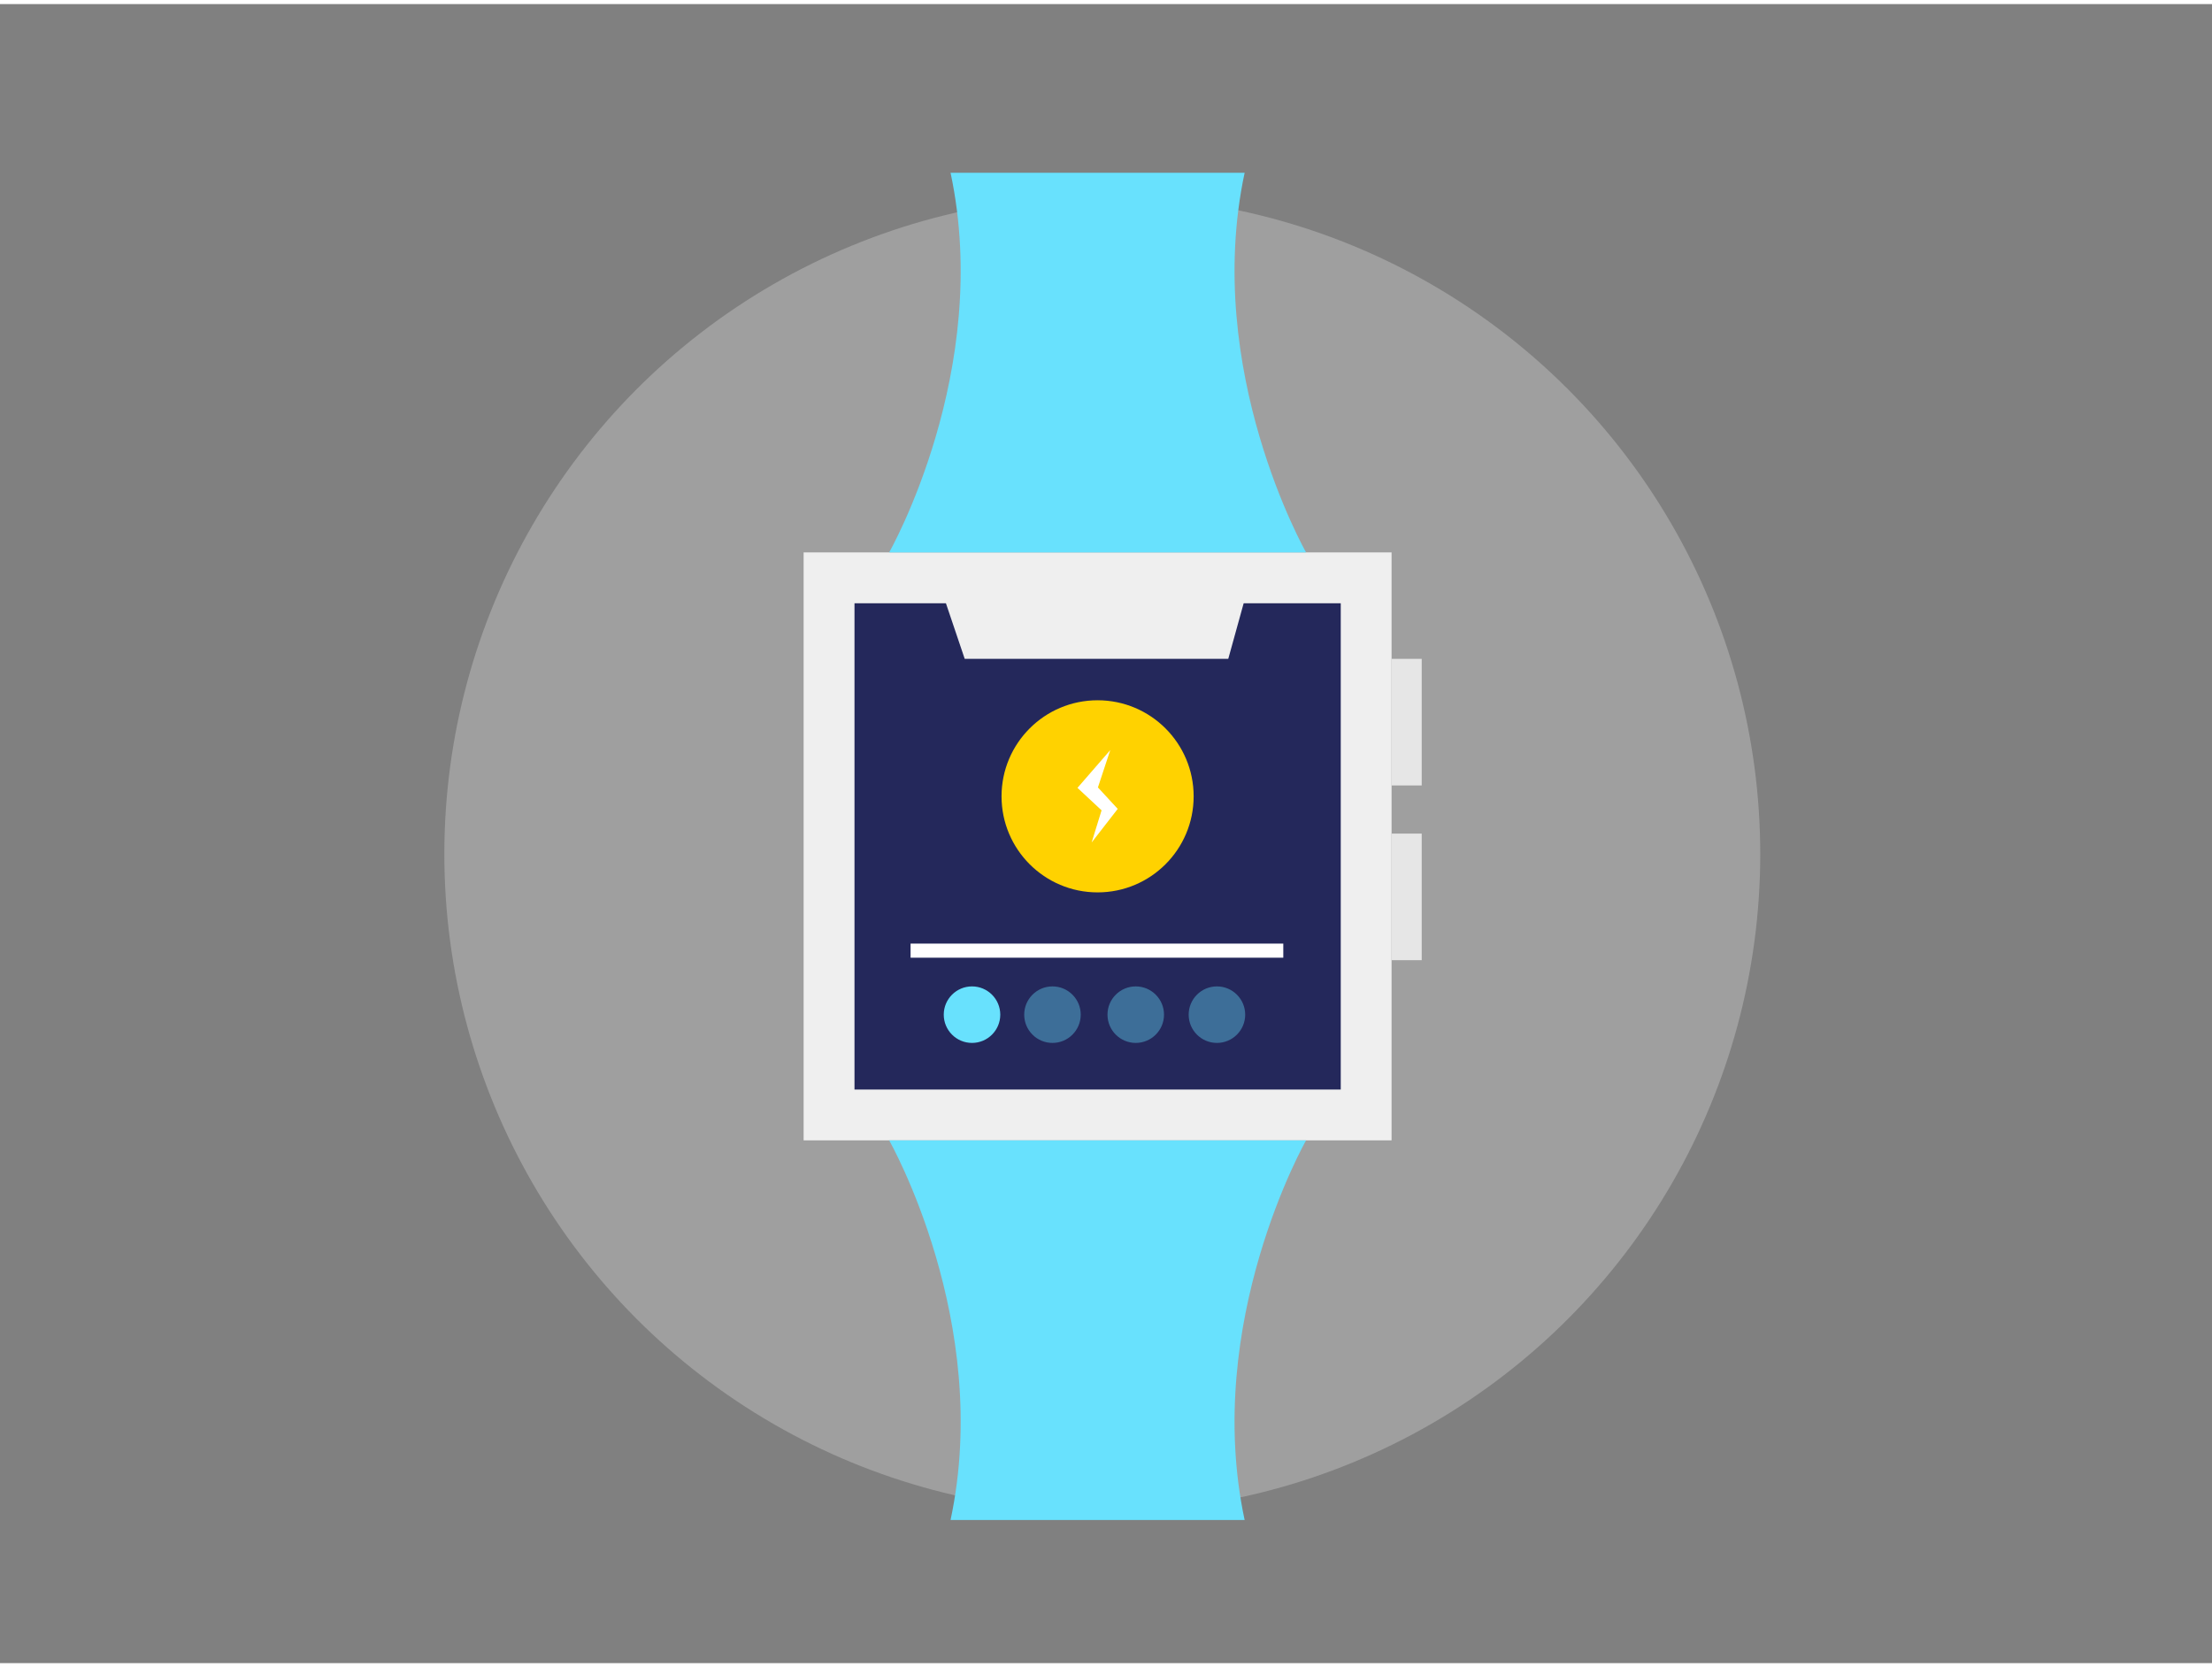 <svg id="Layer_1" data-name="Layer 1" xmlns="http://www.w3.org/2000/svg" viewBox="0 0 400 300" width="406" height="306" class="illustration styles_illustrationTablet__1DWOa"><rect x="0" y="0" width="400" height="300" fill="#808080" stroke="none"/><circle cx="199.33" cy="153.7" r="118.98" fill="#e6e6e6" opacity="0.3"></circle><rect x="145.32" y="99.15" width="106.32" height="106.32" fill="#efefef"></rect><rect x="154.52" y="108.35" width="87.93" height="87.93" fill="#24285b"></rect><path d="M225.07,30.5H171.89c7.64,35.75-11.1,68.65-11.1,68.65h75.39S217.44,66.25,225.07,30.5Z" fill="#68e1fd"></path><path d="M171.89,274.12h53.18c-7.63-35.75,11.11-68.65,11.11-68.65H160.79S179.53,238.37,171.89,274.12Z" fill="#68e1fd"></path><rect x="164.66" y="169.89" width="67.4" height="2.55" fill="#fff"></rect><circle cx="175.77" cy="182.74" r="5.11" fill="#68e1fd"></circle><circle cx="190.32" cy="182.74" r="5.11" fill="#68e1fd" opacity="0.38"></circle><circle cx="205.38" cy="182.74" r="5.11" fill="#68e1fd" opacity="0.38"></circle><circle cx="220.06" cy="182.74" r="5.11" fill="#68e1fd" opacity="0.38"></circle><circle cx="198.48" cy="143.26" r="17.37" fill="#ffd200"></circle><polygon points="194.84 141.73 200.77 134.9 198.54 141.65 202.12 145.53 197.4 151.61 199.2 145.79 194.84 141.73" fill="#fff"></polygon><polygon points="169.68 104.28 174.45 118.4 222.11 118.4 226.02 104.28 169.68 104.28" fill="#efefef"></polygon><rect x="251.65" y="118.4" width="5.44" height="22.89" fill="#e6e6e6"></rect><rect x="251.65" y="150" width="5.44" height="22.89" fill="#e6e6e6"></rect></svg>